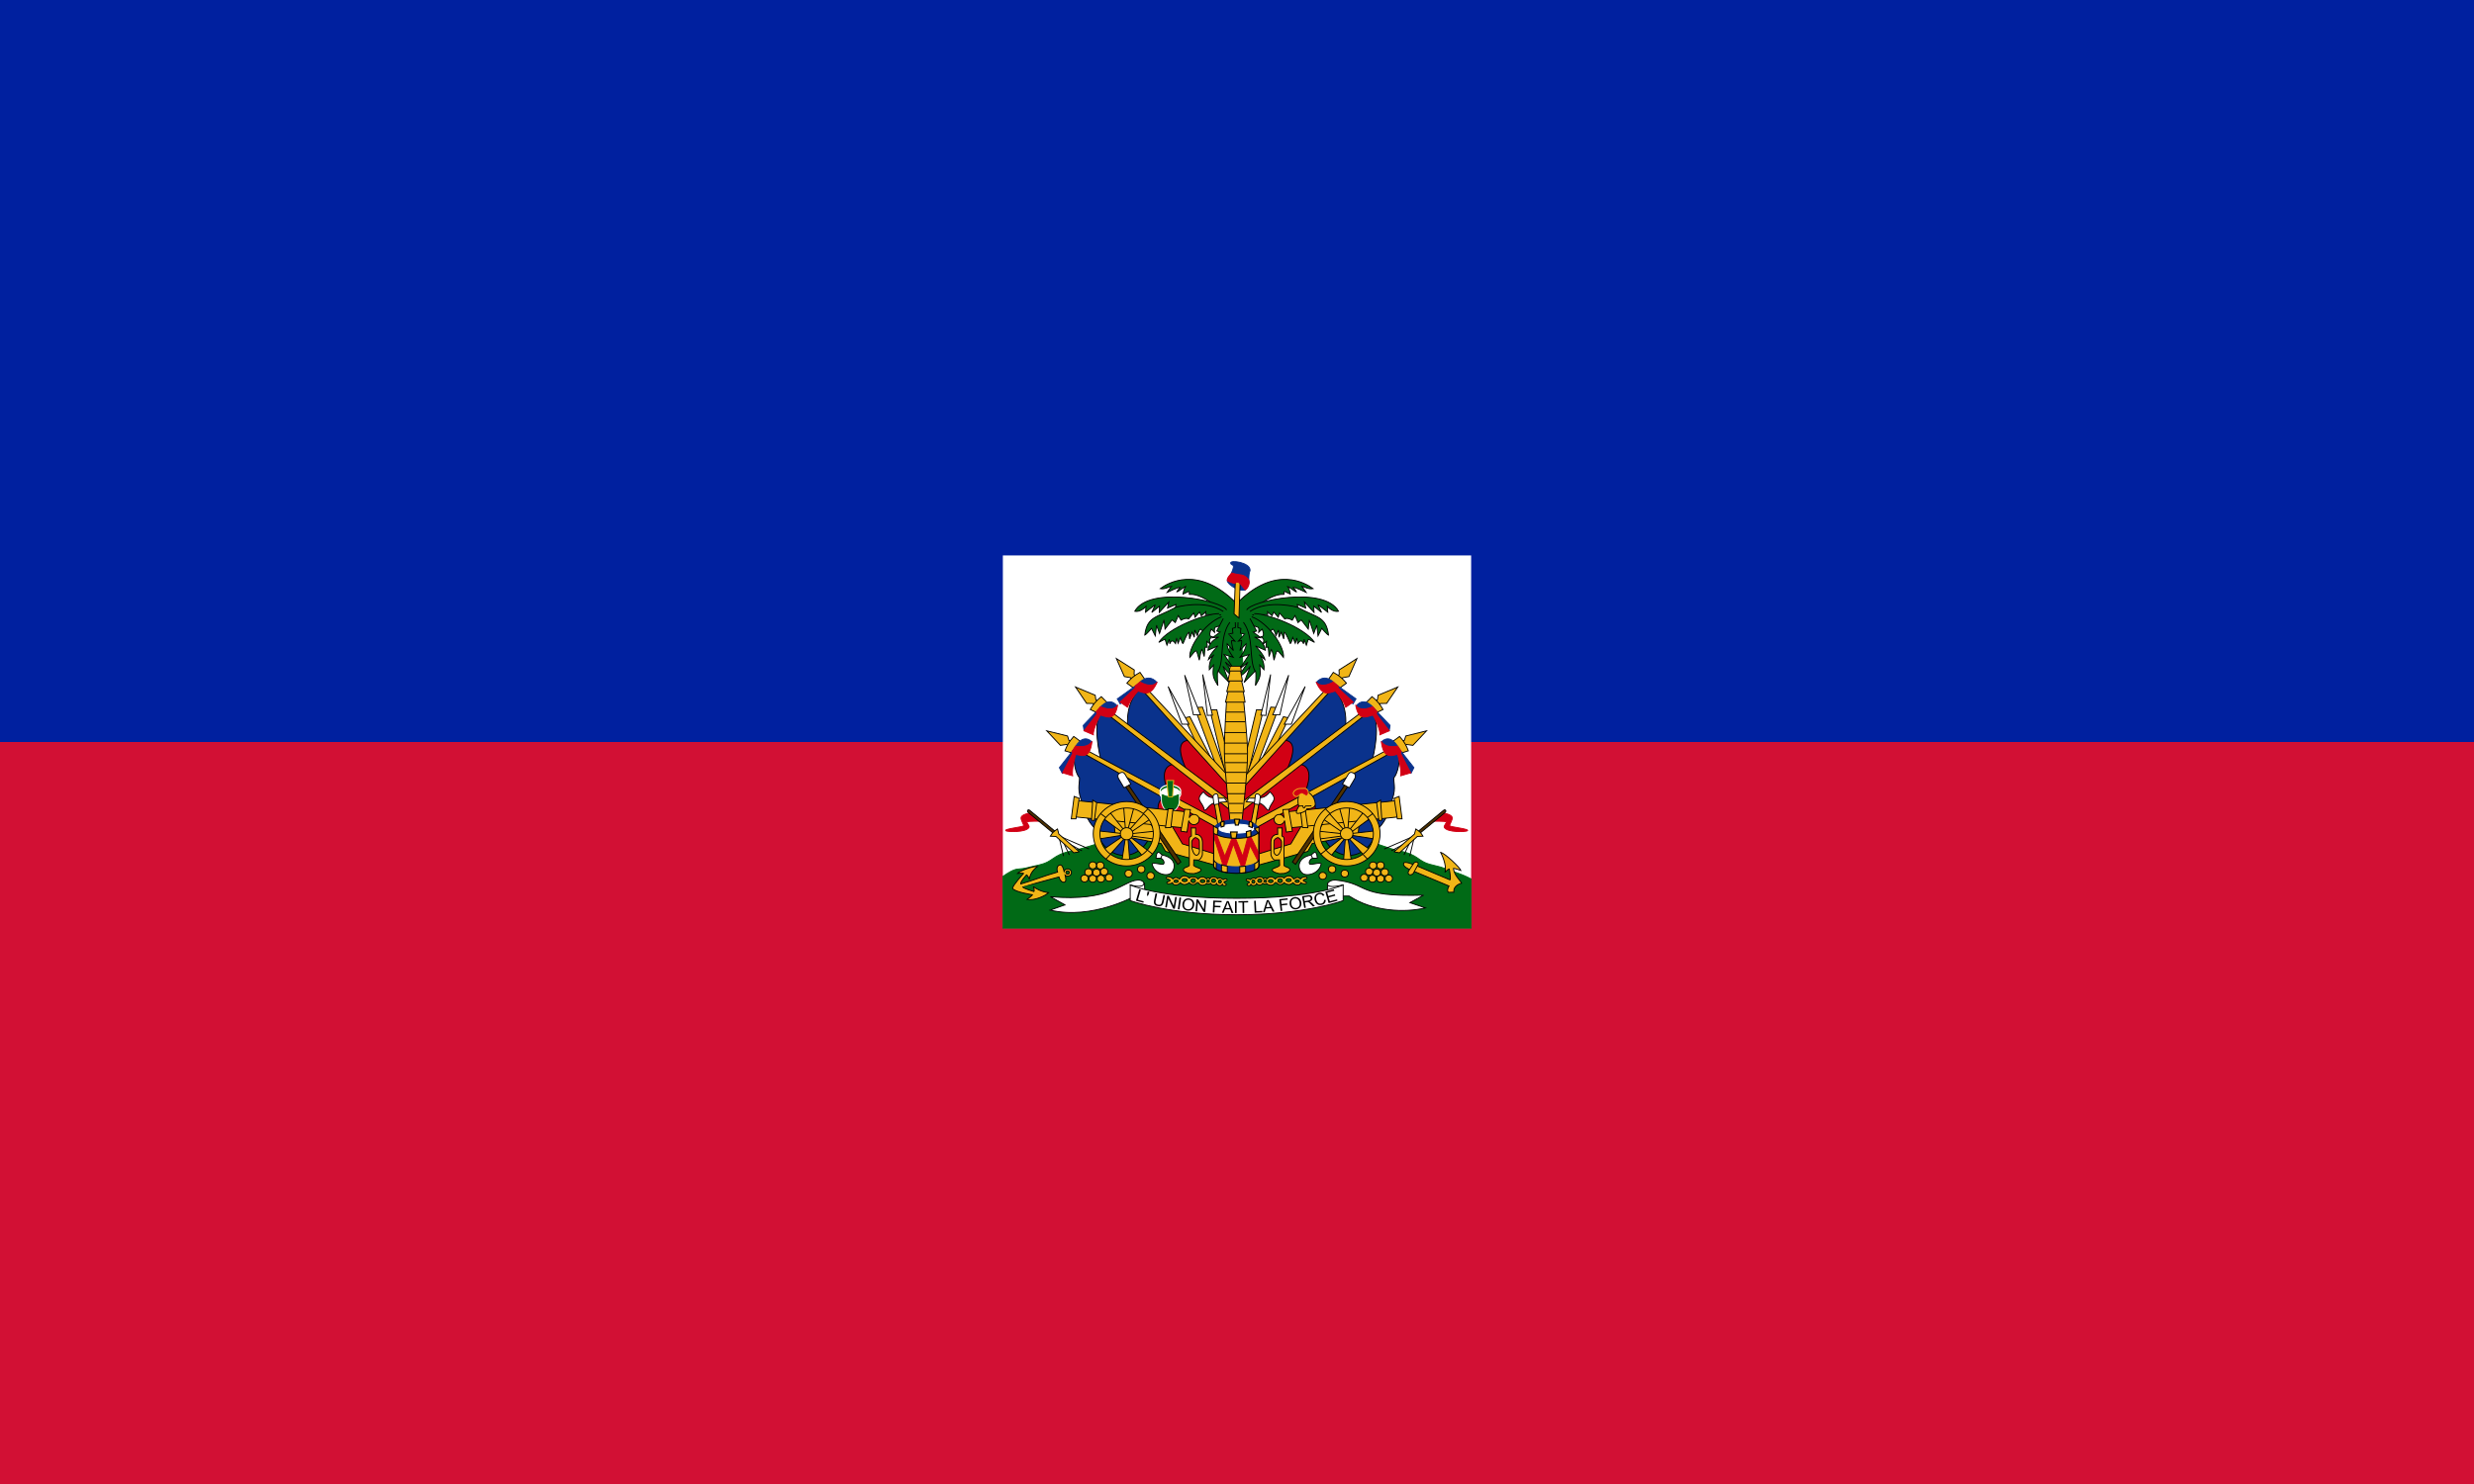 <svg height="300" width="500" xmlns="http://www.w3.org/2000/svg" xmlns:xlink="http://www.w3.org/1999/xlink"><path d="m0 0h500v300h-500z" fill="#d21034"/><path d="m0 0h500v150h-500z" fill="#00209f"/><g fill="#f1b517" stroke="#000" stroke-width=".183"><path d="m202.679 112.284h94.642v75.341h-94.642z" fill="#fff" stroke="none"/><path d="m269.047 166.766-19.314.561-19.227.219s-9.878 3.654-13.916 4.473c-4.026.817-3.503 2.14-6.618 2.837-2.495.558-2.783.734-4.247.83-.886.058-1.977.74-3.045 1.491v10.449h94.642v-9.939c-1.026-.559-2.003-.944-3.004-1.284-1.39-.473-2.327-.99-4.823-1.547-3.116-.696-2.592-2.019-6.618-2.837-4.038-.82-13.829-5.253-13.829-5.253z" fill="#016a16" stroke="#016a16"/><g id="a"><path d="m244.529 143.512 1.397-.033 2.555 10.749-.545 3.386-3.407-14.102z"/><path d="m243.064 136.346.954 8.284 1.022-.066-1.976-8.218z" fill="#fff"/><path d="m245.722 154.589-4.293-11.538 1.601-.099 5.009 14.102-2.317-2.465z"/><path d="m239.419 136.477 1.772 8.021h1.431z" fill="#fff"/><path d="m241.906 150.546-2.521-5.424 1.09-.23 4.6 9.007z"/><path d="m236.08 138.778 2.794 7.626h1.431z" fill="#fff"/><path d="m242.249 151.364-11.436-12.484c-3.572 2.828-2.908 8.021-2.908 8.021l12.957 10.166 1.387-5.703z" fill="#0a328c"/><path d="m248.861 158.235-8.483-8.594c-3.587.124-.741 5.479-.56 6.151l9.043 7.734z" fill="#d20014"/><path d="m248.139 156.757-17.539-18.781-.684.484 18.561 20.622-.337-2.325z"/><path d="m229.586 136.772-.385-.446.038-.892-3.619-2.303 1.617 3.64 1.232.223.385.446z"/><path d="m227.738 138.11c.616-.743 1.348-1.486 2.657-2.192l1.001 1.449-2.156 1.82z"/><path d="m225.811 141.278s.588 1.026.588 1.026c.364-.135 4.031-3.457 4.031-3.457l2.632-.081.756-.837c-1.932-2.08-3.751.297-3.751.297l-4.255 3.052z" fill="#0a328c" stroke="#0a328c"/><path d="m227.911 143.007c.14-.918 1.876-3.214 2.128-3.295 1.303.391 2.515 1.141 3.835-1.837-1.148 1.458-3.471-.027-3.471-.027l-1.008.837.028.405-3.051 2.836 1.54 1.08z" fill="#d20014" stroke="#d20014"/><path d="m237.252 154.672-14.367-11.411c-2.46 2.503-.415 10.232-.415 10.232l14.042 7.607.739-6.428z" fill="#0a328c"/><path d="m249.166 163.917-11.818-9.467c-4.036.566-.863 6.506-.623 7.161l12.481 6.768-.04-4.462z" fill="#d20014"/><path d="m248.697 162.005-25.554-19.182-.587.591 26.837 20.955-.696-2.364z"/><path d="m221.928 141.807-.459-.374-.123-.884-3.979-1.662 2.248 3.314 1.253.013.459.374.6-.781z"/><path d="m220.349 143.433c.473-.835 1.06-1.689 2.222-2.603l1.247 1.259-1.796 2.154z"/><path d="m218.925 146.641s.159 1.06.159 1.06c.338-.188 3.561-3.726 3.561-3.726l2.586-.477.527-.833c-1.797-2.114-3.713.698-3.713.698z" fill="#0a328c" stroke="#0a328c"/><path d="m220.971 148.545c-.123-.982 1.219-3.863 1.455-3.981 1.547.46 2.893 1.153 3.462-2.069-.897 1.614-3.461.362-3.461.362l-.86.979.121.531-2.61 3.37z" fill="#d20014" stroke="#d20014"/><path d="m236.224 161.651c-.191-.046-18.517-10.442-18.517-10.442-1.334 2.253-.128 5.521.457 6.029.034 1.5-.603 2.307.707 5.439.386 2.037 1.328 3.913 2.7 5.028 1.671 6.417 8.222 6.848 10.746 1.624l3.907-7.677z" fill="#0a328c"/><path d="m248.352 168.512-12.548-7.355c-4.036.566.086 8.055.326 8.71l12.116 4.304.106-5.659z" fill="#d20014"/><path d="m246.243 165.846-28.35-15.089-.484.672 29.904 16.647-1.071-2.23z"/><path d="m216.528 149.937-.514-.301-.264-.855-4.199-1.041 2.757 2.934 1.24-.176.514.301z"/><path d="m215.232 151.782c.332-.896.773-1.828 1.772-2.907l1.435 1.055-1.424 2.398z"/><path d="m214.1 155.181s.593 1.167.593 1.167c.307-.232 3.003-4.578 3.003-4.578l2.492-.82.469-1.014c-2.002-1.849-3.497 1.342-3.497 1.342z" fill="#0a328c" stroke="#0a328c"/><path d="m216.772 156.836c-.2-.999.484-4.197.7-4.345 1.561.466 2.863.598 3.223-2.622-.908 1.529-3.328.953-3.328.953l-.71 1.085.15.38-2.059 3.951z" fill="#d20014" stroke="#d20014"/></g><use transform="matrix(-1 0 0 1 499.859 0)" xlink:href="#a"/><path d="m248.757 125.603-.465 9.07h2.899l-.424-8.992 3.022-.424-.335-3.582-7.511.29.042 3.253 2.771.385z" fill="#016a16" stroke="#016a16"/><g id="b" fill="#016a16"><path d="m249.817 121.898c-7.764-7.771-13.878-3.979-15.334-2.902.962.188 1.826-.411 2.273-.48-.28.354-.866 1.229-.866 1.229s2.401-1.133 2.669-1.03c-.346.276-.728.936-.728.936.179.069 1.529-1.057 1.795-1.077-.411.466-.539 1.528-.539 1.528l1.17-.545c.304.216-.085.63.18.609 1.944-.16 4.678 1.777 5.053 2.372"/><path d="m247.895 123.321c-.809-1.854-15.588-5.005-18.56.244 1.163.293 2.276-.976 2.276-.976l-.101 1.171 1.972-1.512-.708 1.561 1.568-1.269-.051 1.269 1.922-2.098-.253 1.22 1.719-.732-.202 1.025"/><path d="m247.238 123.614c-3.793-2.537-9.659-.829-9.659-.829-3.742 2.098-5.737 1.719-6.22 5.611.354-.146 1.365-1.366 1.365-1.366l.759 1.512.253-2.147.607 1.659.91-2.732.202 1.854 1.416-1.854.657.537.607-1.415.556.927s.961-.585 1.517-.244l1.062-1.22.253.878.91-1.073.354.781.91-.829-.051.585 3.135.049"/><path d="m246.38 124.053c-2.643-.049-10.226 2.812-12.188 5.806.781-.436 1.263-.635 1.263-.635l.387 1.203.473-1.203.101.927c.29-.724.617-.806 1.163-.049 0 0 .202-1.122.202-1.122l.303 1.073.506-1.171s.318 1.269.506 1.22c0 0 .839-2.194 1.214-2.293l.101 1.366.506-1.366.455 1.025.101-1.464.506 1.122s.265-1.103.657-1.317l.759.683 3.377-2.427"/><path d="m246.888 124.678c-3.521 1.35-6.67 6.179-6.429 8.226 1.565-1.942 1.228-1.674 1.927.559 0 0 .265-1.954.53-2.187l.459 1.447.171-1.892.47.022-.121-1.187.699.535c-.163-.678-.338-.907.386-1.489 0 0-.916.116-.193-1.536l.675.651s-.121-.721.121-1l2.484-.861"/><path d="m247.229 125.04-1.33 2.534.682.197-1.535 1.152 1.296-.132s-1.978.724-2.217 2.665l2.012-.888s-1.705 1.744-1.944 2.797l1.16-1.02s-1.126 1.217-.955 3.06l.853-.954c-.205 2.238-.136 2.435.887 4.146 0 0-.273-2.632.034-2.961l2.251 2.336-1.262-3.323s1.398 2.106 2.251 1.908l-1.774-2.698 1.739 1.415-1.978-2.961 1.842.559s-1.33-1.678-1.228-2.731l1.262 1.382s-.477-1.579-.341-2.04l.648.132-1.262-1.448.853-.165-.102-.954.614-.197-.034-1.053"/><path d="m248.559 125.797c-2.183 2.961-1.057 7.535-2.353 9.871"/></g><use transform="matrix(-1 0 0 1 499.859 0)" xlink:href="#b"/><path d="m250.945 166.535s1.189-9.945 1.186-14.225c-.002-3.369-.814-10.835-.814-10.835h-3.417s-.52 7.429-.442 10.789c.099 4.282 1.186 14.271 1.186 14.271h2.301z"/><path d="m247.674 141.953h3.96l-.465-2.666h-2.87z"/><path d="m247.927 139.816h3.539l-.667-2.666h-2.18z"/><path d="m248.155 137.655h2.949l-.499-2.666h-1.876z"/><path d="m250.709 134.673h-2.063l-.209.964h2.44z"/><path d="m251.132 164.367h-2.62"/><path d="m251.275 162.42h-2.94"/><path d="m251.664 160.444h-3.727"/><path d="m251.856 158.291h-3.901"/><path d="m251.883 156.139h-4.102"/><path d="m252.043 154.171h-4.449"/><path d="m252.053 152.38h-4.65"/><path d="m252.025 150.219h-4.65"/><path d="m251.87 148.084h-4.495"/><path d="m251.664 145.914h-4.065"/><path d="m251.467 143.955h-3.672"/><path d="m249.909 119.044c-.688-.324-2.245-1.313-1.783-1.903 0 0 .713-1.215.713-1.215 1.011-2.277-.018-1.395-.126-2.105-.103-.682 3.865-.149 3.924 1.397.016.426-.294.176-.252 2.611 0 0-.755 1.457-.755 1.457-.565.053-1.234-.014-1.721-.243z" fill="#0a328c" stroke="#0a328c"/><path d="m250.392 124.934-.986-.83.273-7.105.965.283z"/><path d="m251.672 119.246c.619-.362 1.024-1.443.65-2.085-1.016-1.287-1.674-.756-3.378-1.336-.34.362-1.056 1.059-.902 1.579 2.242 1.056 1.372.157 2.114.288.4.071.658.545 1.516 1.554z" fill="#d20014" stroke="#d20014"/><path id="c" d="m238.538 160.118c-.265.493-1.061.852-1.999.852-.938-0-1.728-.359-1.993-.852-.061.114-.099.233-.099.359 0 .669.937 1.211 2.092 1.211s2.092-.542 2.092-1.211c0-.125-.032-.245-.093-.359z" fill="#016a16" stroke="#fff" stroke-linecap="round" stroke-width=".237"/><use transform="matrix(1 0 0 -1 -.002 320.37)" xlink:href="#c"/><path d="m238.358 161.75c0 1.299-.815 2.353-1.818 2.353s-1.818-1.054-1.818-2.353v-1.276h3.637z" fill="#016a16" stroke="#fff" stroke-linecap="round" stroke-width=".181"/><ellipse cx="236.539" cy="160.063" fill="#fff" rx="1.806" ry=".898" stroke="none"/><path d="m236.126 161.075-.31-3.297h1.382l-.226 3.297z" fill="#016a16" stroke="#f1b517"/><g id="d"><path d="m246.035 172.786-7.06-2.189-3.076-5.254-10.893-.535.378 3.941 9.279 1.776.882 1.581 10.666 2.968-.177-2.287z"/><path d="m238.662 174.254-11.149-16.398-.547.412 11.06 16.467.635-.48z" fill="#503200"/><path d="m228.551 158.5-1.19-1.992c-.223-.368-.561-.49-1.058-.228-.484.255-.437.759-.24 1.123l1.1 1.852z" fill="#fff"/><path d="m239.986 164.127-22.496-2.286-.547 3.271 22.387 2.251.656-3.236z"/><path d="m217.089 160.997-.583 4.538h.948l.656-4.151z"/><path d="m220.844 161.735-.255 4.08.583.07.474-3.623-.802-.528z"/><path d="m236.085 163.494-.547 3.834 1.094-.035.438-3.799h-.984z"/><path d="m239.436 163.599-.779 4.434 1.238.179.354-2.332c.1.469.531.824 1.046.824.589 0 1.069-.464 1.069-1.031s-.481-1.026-1.069-1.026c-.409 0-.78.24-.941.687l.232-1.662-1.15-.073z"/><path d="m231.317 164.319-3.094 3.482.361.423 3.97-2.711z"/><path d="m224.124 173 3.094-3.482-.361-.423-3.97 2.711z"/><path d="m232.22 172.129-3.764-2.91-.387.274 2.965 3.756z"/><path d="m222.938 165.413 3.816 2.811.464-.348-2.991-3.756z"/><path d="m227.09 163.094.365 4.573.514-.022 1.207-4.452-2.085-.1z"/><path d="m228.341 174.189-.365-4.573-.565-.053-.691 4.626h1.621z"/><path d="m233.401 168.026-4.795.51-.073.457 4.849.633.018-1.601z"/><path d="m221.993 169.609 4.681-.74.099-.364-4.842-.541.062 1.645z"/><ellipse cx="227.693" cy="168.548" rx="1.27" ry="1.225"/><path d="m234.438 168.548c0 3.592-3.022 6.507-6.745 6.507-3.723 0-6.745-2.915-6.745-6.507 0-3.592 3.022-6.507 6.745-6.507 3.723 0 6.745 2.915 6.745 6.507zm-1.347 0c0 2.874-2.418 5.207-5.398 5.207s-5.398-2.333-5.398-5.207c0-2.874 2.418-5.207 5.398-5.207s5.398 2.333 5.398 5.207z" fill-rule="evenodd" stroke-linecap="round"/><path d="m223.48 165.264-1.057-.796"/><path d="m231.034 164.493.902-.92"/><path d="m232.967 172.701-1.109-.871"/><path d="m223.48 173.696.954-1.02"/><path d="m246.196 162.122 1.155 5.886-.942.496-1.013-6.298.801-.084z"/><path d="m245.592 161.364c-.535-.224-1.232.155-2.374-1.292-1.878 1.722-.107 1.98.178 3.685.531.218.858-1.323 2.303-1.481.178-.017 2.298-.203 2.298-.203s-.532-.725-.532-.725-1.474.039-1.873.016z" fill="#fff"/><path d="m246.359 162.518-.214-1.756c-.232-.62-1-.086-1.0.276l.196 1.619z" fill="#fff"/><path d="m240.765 167.372.019 1.637c-.536.183-.454.585-.437 1.169l.019 4.771c-.19.317-.778.332-1.054.58-.277.248-.242.73 1.02 1.047l.976.035c1.486-.325 1.793-.817 1.048-1.095-.396-.148-.918-.324-1.117-.557l.033-1.137.965.035c.259 0 .752-.652.77-1.185l.005-2.47c-.035-1.401-1.086-1.558-1.379-1.541l.02-1.29-.886.003zm1.631 2.73c.017-.4-.556-.757-.786-.767s-.734.467-.752.867v1c.035.367.328 1.609.916 1.701.279.043.639-.4.639-.767l-.017-2.034z" fill-rule="evenodd"/><g fill="#fff"><path d="m234.275 172.328c-.636-.257-.63 1.172-.63 1.172l1.003.011c.439.199.791.843.512 1.159-.231.261-2.177-.441-2.308-.037.344 1.942 2.917 2.689 3.848 1.839.911-.831 1.141-3.048-1.817-3.629l-.607-.514z"/><path d="m234.87 172.856-.292.639"/></g><path d="m214.943 173.055-.963-4.049"/><path d="m216.112 172.822-1.479-3.153"/><path d="m218.658 171.993-3.337-1.792"/><path d="m220.103 171.628-6.192-2.688"/><path d="m210.215 166.013s-2.254-.036-2.656.122c-.162.064.567.825.416 1.115-.563 1.082-4.394.934-4.697.697-.518-.405 3.568-.753 3.595-1.028.031-.316-.604-1.147-.506-1.656.128-.661 1.789-.906 1.789-.906z" fill="#d20014" stroke="#d20014"/><path d="m213.233 168.05-5.102-4.222s-.225-.238-.413-.033c-.184.201.069.431.069.431l5.263 4.348.183-.524z" fill="#503200"/><path d="m218.146 172.217c-.09-.087-4.155-3.608-4.155-3.608l-.271-1.028s-.628.425-.858.645-.587.819-.587.819l1.138.052 3.595 3.294 1.138-.174z"/><ellipse cx="232.534" cy="177.056" rx=".74" ry=".715"/><ellipse cx="230.641" cy="175.716" rx=".74" ry=".715"/><ellipse cx="228.091" cy="176.593" rx=".74" ry=".715"/><ellipse cx="224.153" cy="177.445" rx=".74" ry=".715"/><ellipse cx="222.487" cy="177.64" rx=".74" ry=".715"/><ellipse cx="220.846" cy="177.64" rx=".74" ry=".715"/><ellipse cx="219.18" cy="177.591" rx=".74" ry=".715"/><ellipse cx="219.988" cy="176.325" rx=".74" ry=".715"/><ellipse cx="221.604" cy="176.398" rx=".74" ry=".715"/><ellipse cx="223.144" cy="176.203" rx=".74" ry=".715"/><ellipse cx="222.361" cy="174.961" rx=".74" ry=".715"/><ellipse cx="220.846" cy="174.937" rx=".74" ry=".715"/><path d="m236.47 177.991c0-.316-.769-.18-.769-.551 0-.412 1.172-.109 1.334.253.66-.596.944-.16 1.348.02.575-.855 1.287-.823 1.981-.197.401-.443 1.41-.296 1.757.197.665-.659 1.255-.497 1.716-.02.185-.347.457-.271.654-.02.354-.628 1.242-.44 1.616-.025.332-.365.673-.08 1.114.19.298-.279.778-.226.778.051 0 .289-.628.187-.628.474 0 .256.458.126.458.45 0 .255-.68.35-.785-.056-.23.44-1.062.271-1.144-.138-.277.334-.897.436-1.246-.059-.287.233-.629.267-.787.031-.517.556-1.389.442-1.689-.171 0 0-.293.013-.293.013-.508.69-1.302.371-1.52-.01-.853.615-1.362.421-1.838.02-.547.667-1.381.62-1.573 0-.368.268-1.136.331-1.136.018 0-.301.653-.191.653-.469zm1.655.15c0 .143-.195.259-.435.259s-.435-.116-.435-.259.195-.259.435-.259.435.116.435.259zm1.82-.218c0 .172-.235.312-.524.312-.289 0-.524-.14-.524-.312 0-.172.235-.312.524-.312.289 0 .524.14.524.312zm3.575.197c0 .174-.212.316-.474.316s-.474-.142-.474-.316c0-.174.212-.316.474-.316s.474.142.474.316zm-1.903-.083c0 .221-.208.399-.464.399s-.464-.179-.464-.399.208-.399.464-.399.464.179.464.399zm4.06.01c0 .197-.186.357-.414.357s-.414-.16-.414-.357c0-.197.186-.357.414-.357s.414.16.414.357zm-1.244.083c0 .127-.12.231-.268.231-.148 0-.268-.103-.268-.231s.12-.231.268-.231c.148 0 .268.103.268.231zm2.422.093c0 .183-.135.332-.302.332s-.302-.149-.302-.332c0-.183.135-.332.302-.332s.302.149.302.332z" fill-rule="evenodd"/></g><use transform="matrix(-1 0 0 1 499.859 0)" xlink:href="#d"/><g stroke-width=".231"><path d="m249.837 165.718c-2.512 0-4.55.944-4.55 2.102 0 .199.057.39.169.572.543.629 2.307 1.088 4.399 1.088 1.957 0 3.624-.403 4.277-.97.164-.217.256-.447.256-.69 0-1.158-2.038-2.102-4.55-2.102z" fill="#0a328c" stroke="#0a328c"/><path d="m254.427 167.981v7.058c0 .828-2.048 1.499-4.572 1.499-2.524 0-4.572-.672-4.572-1.499v-7.058c0 .828 2.048 1.499 4.572 1.499 2.524 0 4.572-.672 4.572-1.499z" stroke-width=".187"/><path d="m245.282 167.982v1.082l2.22 6.845 1.772-5.264 1.947 5.466 1.424-5.159 1.783 3.468v-1.919l-1.656-3.363c-.186.051-.384.094-.593.135l-1.028 3.812-1.447-3.604c-.242-.003-.483-.008-.715-.022l-1.453 3.627-1.662-4.367c-.376-.218-.593-.467-.593-.734z" fill="#d20014" stroke="#d20014" stroke-width=".183"/><g stroke-width=".187"><path d="m254.427 173.721v1.318c0 .828-2.048 1.499-4.572 1.499-2.524 0-4.572-.672-4.572-1.499v-1.318c0 .828 2.048 1.499 4.572 1.499 2.524 0 4.572-.672 4.572-1.499z" fill="#0a328c" stroke="#0a328c"/><path d="m251.737 175.085c-.372.055-.769.097-1.185.118l.012 1.317c.417-.021.814-.062 1.185-.118z"/><path d="m246.868 174.855-.012 1.312c.353.101.75.185 1.185.247v-1.317c-.43-.061-.824-.142-1.174-.241z"/><path d="m245.282 173.723v1.317c0 .246.185.474.506.678l.023-1.301c-.336-.209-.529-.443-.529-.695z"/><path d="m254.428 173.863-.023.006c-.08.267-.379.516-.831.723l.006 1.312c.53-.245.848-.54.848-.863v-1.177z"/><path d="m254.427 168.027v7.012c0 .828-2.048 1.499-4.572 1.499-2.524 0-4.572-.672-4.572-1.499v-7.012" fill="none"/></g><path d="m253.392 167.52c0 .501-1.584.907-3.537.907-1.954 0-3.537-.406-3.537-.907s1.584-.907 3.537-.907c1.954 0 3.537.406 3.537.907z" fill="#fff" stroke="#fff" stroke-width=".192"/><path d="m248.698 168.19.157 1.25c.307.022.626.038.953.039l.232-1.289h-1.342z"/><path d="m252.801 167.887-.912.247.058 1.177c.31-.052.602-.117.866-.191l-.012-1.233z"/><path d="m247.397 165.979c-.259.076-.501.165-.721.263l.128.944.581-.185.012-1.023z"/><path d="m249.837 165.606c-.122 0-.241.007-.36.011l.198 1.182.604-.011.238-1.154c-.222-.015-.448-.028-.68-.028z"/><path d="m252.51 166.024-.122 1.034.691.244.075-1.015c-.196-.097-.412-.185-.645-.263z"/><path d="m245.993 168.8.184-1.288-.935-.506.028 1.465.723.329z" stroke-width=".183"/><path d="m254.396 168.522.042-1.288-.876.262.834 1.026z" stroke-width=".183"/></g><path d="m263.686 160.029c.831-.115 2.062 1.024 2.136 2.433.059 1.118-1.691 1.059-1.691 1.059-.089.458-1.054.882-1.84.916-.762.033.208-1.431.208-1.431-.475-1.26.148-2.748.148-2.748z"/><path d="m262.499 162.948.801-.029s.061.413.208.429c.157.018.326-.401.326-.401l1.217-.029"/><path d="m264.131 160.859c.68-.491.084-1.48-.386-1.489 0 0-1.098.029-1.098.029-.517.011-1.392.573-1.276 1.059.101.424.386.618.831.544.202-.034.626-.563.831-.573.275-.012.878.588 1.098.429z" fill="#d20014" stroke="#f1b517"/><path d="m214.242 174.855c-.617.078-.731.788-.5 1.441-2.686.755-5.086 1.739-7.455 2.405-.095-.473 1.174-1.844 1.174-1.844.336.162.587.931.587.931.084-1.579 1.639-2.629 1.639-2.629-.923-.121-3.732.967-4.067 1.413 0 0 1.087-.121 1.255 0 0 0-2.141 2.312-2.237 2.999.333.751 4.027 1.312 4.027 1.312-.058.194-1.087.931-1.087.931 1.469.323 3.685-.718 4.346-1.351 0 0-1.728-.142-3.074-1.233 0 0 .278.679.11 1.003 0 0-2.099-.605-2.318-.953.006-.03 4.966-1.315 7.368-2.001.089.429.566 1.24 1.139 1.048.374-.125.255-.866.116-1.39.135.116.31.185.506.185.422 0 .767-.327.767-.734 0-.407-.345-.74-.767-.74-.338 0-.619.211-.721.505-.096-.453-.345-1.353-.808-1.295zm1.889 1.528c0 .191-.16.345-.358.345s-.358-.155-.358-.345.16-.345.358-.345.358.155.358.345z" fill-rule="evenodd"/><path d="m293.068 177.884c.183-.367-.162-2.212-.162-2.212-.373.041-.882.681-.882.681.481-1.511-.865-4.038-.865-4.038.911.191 3.945 3.128 4.103 3.658 0 0-1.329-.474-1.53-.415.217 1.506 1.258 2.205 1.649 2.988 0 0-1.726.379-1.552 1.822l-1.127.021c-.39-.481.152-1.276.152-1.276l-7.739-3.241c-.499-.209-1.62-.718-1.452-1.317.169-.604 2.016.251 2.471.397l6.934 2.932z"/><path d="m285.635 176.541.91-1.673c.325-.439-.347-.92-.824-.356l-1.019 1.527c-.455.837.499 1.067.932.502z"/><g fill="#fff"><path d="m231.367 180.366-.063-1.825-2.207.122-.126 1.987 2.396-.284z"/><path d="m215.237 182.924-2.951-1.655c12.169 1.115 14.654-3.129 17.594-3.356 1.808-.141 2.09 2.002-1.413.982l.906 2.241s-8.639 4.86-17.129 2.852l2.993-1.065z"/><path d="m268.249 180.366.063-1.825 2.699.062.126 1.987-2.888-.224z"/><path d="m284.939 182.477 2.777-1.515c-13.939.415-10.765-2.289-17.739-3.048-1.802-.195-3.157 2.121 1.413.982l-.906 2.241s2.192.002 2.192.002c4.748 3.127 11.156 3.406 15.401 2.402l-3.138-1.065z"/><path d="m228.418 178.908v3.154s7.728 2.867 21.519 2.867c13.85 0 21.519-2.867 21.519-2.867v-3.154s-5.849 2.695-21.519 2.695c-15.61 0-21.519-2.695-21.519-2.695z"/></g><path d="m229.573 182.08.682-2.309.317.087-.601 2.037 1.179.324-.081.273-1.496-.411zm2.236-1.015.038-.454.102-.389.337.082-.102.389-.193.416-.183-.044zm3.325-.156.323.063-.287 1.359c-.05.236-.117.419-.202.547s-.209.222-.372.28c-.163.059-.362.065-.597.019-.228-.045-.407-.12-.537-.224-.129-.104-.21-.235-.241-.391-.032-.156-.021-.359.031-.608l.287-1.359.323.063-.287 1.358c-.043.204-.055.359-.036.463s.071.192.156.264c.085.071.197.121.335.148.237.047.417.028.54-.056.123-.084.215-.274.278-.569l.287-1.358zm.363 2.51.402-2.37.333.053.975 2.064.315-1.861.312.049-.402 2.37-.333-.053-.974-2.066-.316 1.862-.312-.049zm2.541.384.342-2.378.326.044-.342 2.378-.326-.044zm.937-1.049c.047-.396.194-.694.441-.894.247-.2.545-.28.893-.242.228.025.428.1.599.226.171.125.293.288.367.486.074.199.097.418.068.656-.029.242-.105.453-.229.633-.124.18-.284.309-.481.386-.197.078-.403.105-.618.081-.233-.026-.434-.103-.605-.232-.17-.129-.292-.292-.364-.49-.072-.198-.096-.402-.071-.611zm.337.042c-.034.287.019.523.16.706.141.183.332.288.574.315.246.027.459-.034.638-.184.179-.15.287-.378.323-.685.023-.194.009-.367-.042-.52-.051-.152-.137-.276-.259-.37-.122-.094-.264-.15-.427-.168-.232-.025-.44.029-.625.164-.185.135-.299.382-.342.741zm2.308 1.416.203-2.393.337.027 1.144 1.982.159-1.879.315.025-.203 2.393-.337-.027-1.144-1.983-.159 1.881-.315-.025zm3.489.243.109-2.399 1.677.071-.013.283-1.348-.057-.034.743 1.167.049-.013.283-1.167-.049-.049 1.09-.329-.014zm1.834.078 1.004-2.383.355.007.97 2.42-.375-.007-.276-.733-1.041-.019-.288.722-.35-.007zm.738-.972.844.016-.246-.67c-.075-.203-.131-.37-.167-.501-.035.153-.083.305-.143.456l-.287.699zm1.914 1.011.005-2.401.329.001-.005 2.401-.329-.001zm1.542-.007-.031-2.118-.82.011-.004-.283 1.973-.027.004.283-.823.011.031 2.118-.329.005zm2.442-.058-.116-2.399.329-.015.103 2.116 1.224-.055.014.283-1.553.07zm1.675-.073.777-2.461.354-.024 1.193 2.325-.374.026-.343-.706-1.038.071-.219.744-.349.024zm.644-1.033.842-.058-.308-.646c-.094-.196-.165-.358-.213-.485-.02.156-.054.311-.1.467l-.221.721zm2.922.758-.273-2.387 1.669-.178.032.282-1.342.143.085.739 1.161-.124.032.282-1.161.124.124 1.084-.327.035zm1.825-1.37c-.058-.395.006-.719.192-.972.187-.253.454-.404.801-.452.227-.031.44-.007.638.073.198.08.359.207.483.381.124.174.203.38.238.618.036.241.017.464-.056.668s-.194.368-.365.491c-.17.123-.363.2-.577.229-.232.032-.447.006-.646-.076-.199-.083-.359-.211-.481-.386-.122-.174-.198-.365-.229-.574zm.337-.041c.042.286.156.501.34.644.184.143.397.198.637.165.245-.034.435-.145.569-.333.134-.188.178-.435.133-.741-.029-.193-.087-.358-.177-.493-.089-.135-.205-.233-.347-.295-.142-.061-.295-.081-.457-.059-.231.032-.418.136-.562.311-.144.176-.189.443-.136.801zm2.614.806-.445-2.363 1.086-.19c.218-.038.388-.046.51-.024.122.022.226.082.315.177.088.096.144.208.169.338.032.168.002.319-.089.453-.091.135-.251.238-.48.31.093.025.166.052.218.083.11.067.22.156.328.267l.547.568-.408.071-.417-.435c-.121-.125-.22-.22-.295-.285-.075-.065-.14-.108-.194-.129s-.107-.034-.16-.037c-.038-.001-.099.006-.183.02l-.376.066.197 1.049-.324.057zm.076-1.377.697-.122c.148-.026.261-.061.339-.105.078-.044.133-.103.164-.175.031-.073.04-.147.025-.223-.021-.112-.08-.196-.178-.254-.098-.057-.237-.07-.419-.038l-.775.136.147.782zm3.931-.262.34.009c-.008.269-.084.49-.228.661-.144.172-.342.285-.595.34-.262.057-.487.052-.674-.015s-.347-.189-.479-.365c-.131-.176-.223-.376-.275-.6-.057-.244-.058-.467-.004-.67.054-.203.16-.37.316-.503s.342-.223.556-.269c.243-.053.461-.037.655.046.193.083.348.226.464.428l-.3.141c-.096-.158-.207-.265-.332-.319-.125-.054-.269-.064-.431-.029-.187.041-.333.118-.438.231-.105.114-.166.248-.183.405-.017.156-.007.312.029.466.046.199.117.367.212.502.095.136.214.226.358.272.144.046.29.053.438.021.18-.039.321-.122.422-.249.101-.127.151-.294.149-.501zm.915.653-.669-2.313 1.733-.467.079.273-1.416.381.205.708 1.326-.357.079.271-1.326.357.228.787 1.472-.396.079.273-1.789.482z" fill="#000" stroke="none"/></g></svg>